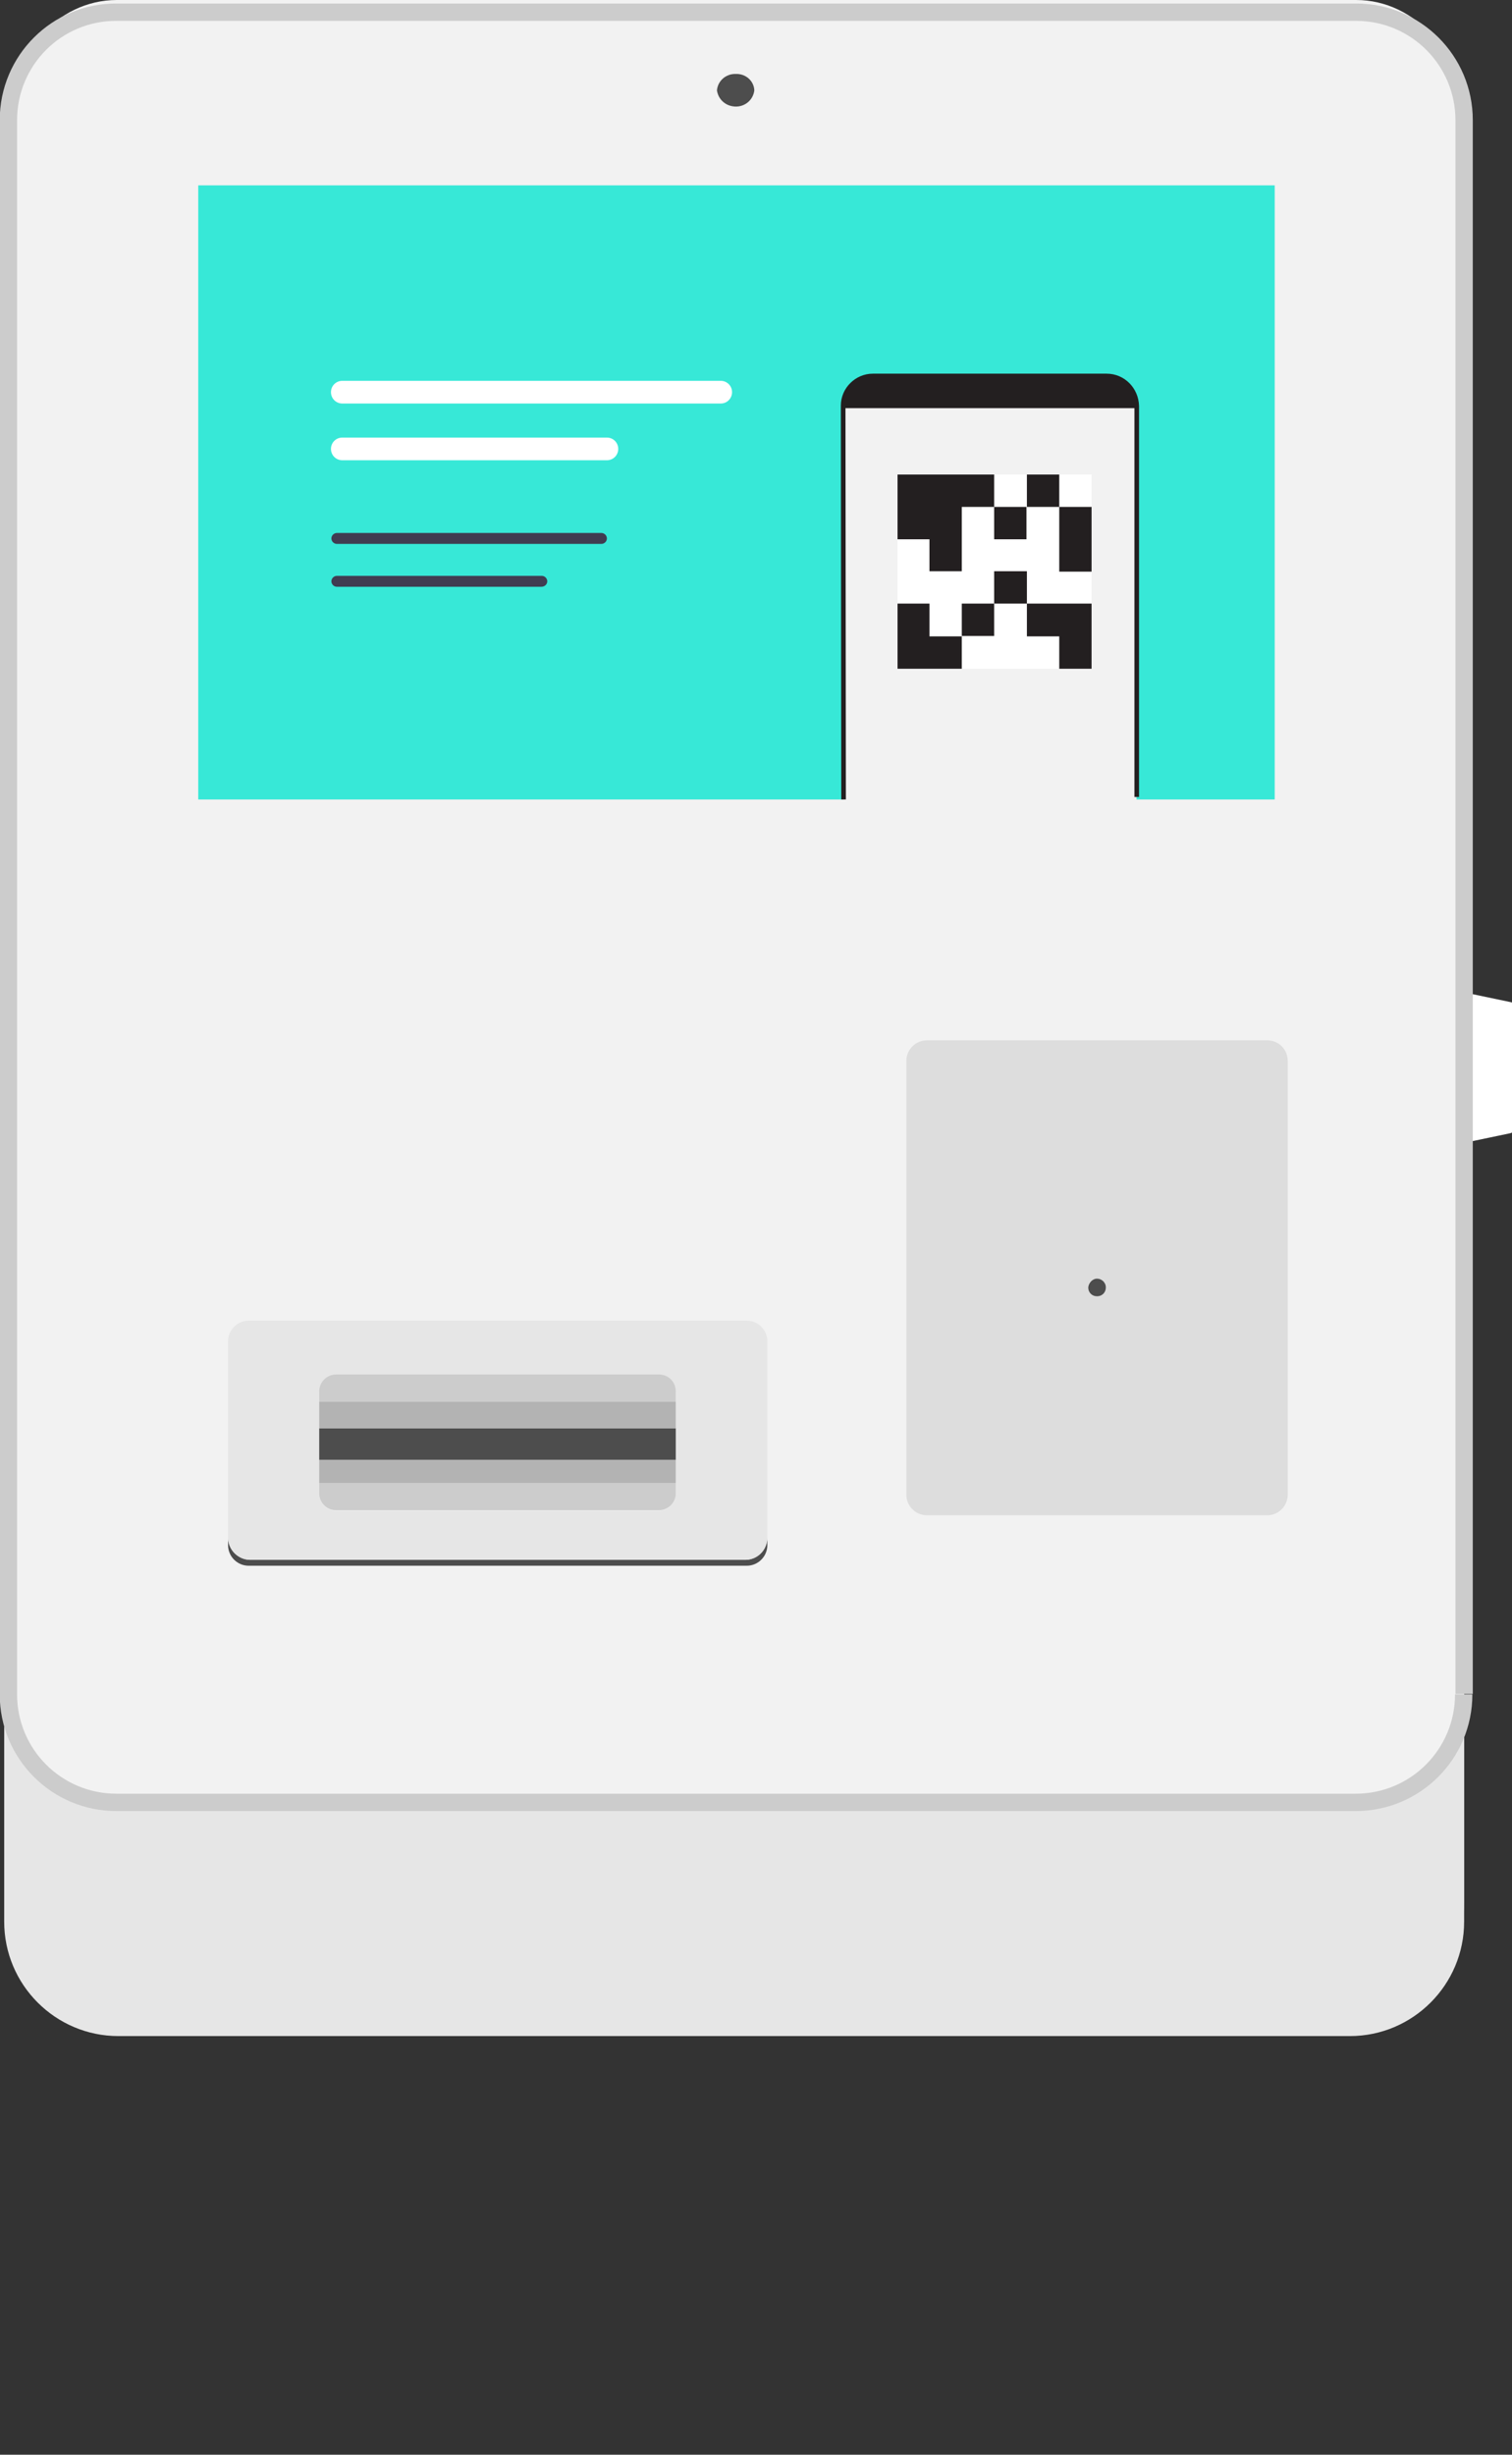 <svg version="1.1" id="el_nbFgKUQlP" xmlns="http://www.w3.org/2000/svg" xmlns:xlink="http://www.w3.org/1999/xlink" x="0px" y="0px" viewBox="0 0 360 584" style="enable-background:new 0 0 360 584;" xml:space="preserve"><rect x="0" y="0" width="360" height="584" fill="#333333" stroke="none"/> <style>svg {cursor : none;}</style><style>@-webkit-keyframes kf_el_LKThYzaUdV2_an_LnZy4Q2iK{0%{opacity: 1;}77.58%{opacity: 1;}78.18%{opacity: 0;}100%{opacity: 0;}}@keyframes kf_el_LKThYzaUdV2_an_LnZy4Q2iK{0%{opacity: 1;}77.58%{opacity: 1;}78.18%{opacity: 0;}100%{opacity: 0;}}@-webkit-keyframes kf_el_ItcxcrSkbAm_an_l-V_HyWP8{77.58%{-webkit-transform: translate(178.1px, 112.9px) scale(0.3, 0.3) translate(-178.1px, -112.9px);transform: translate(178.1px, 112.9px) scale(0.3, 0.3) translate(-178.1px, -112.9px);}82.42%{-webkit-transform: translate(178.1px, 112.9px) scale(1.05, 1.05) translate(-178.1px, -112.9px);transform: translate(178.1px, 112.9px) scale(1.05, 1.05) translate(-178.1px, -112.9px);}83.64%{-webkit-transform: translate(178.1px, 112.9px) scale(1, 1) translate(-178.1px, -112.9px);transform: translate(178.1px, 112.9px) scale(1, 1) translate(-178.1px, -112.9px);}0%{-webkit-transform: translate(178.1px, 112.9px) scale(0.3, 0.3) translate(-178.1px, -112.9px);transform: translate(178.1px, 112.9px) scale(0.3, 0.3) translate(-178.1px, -112.9px);}100%{-webkit-transform: translate(178.1px, 112.9px) scale(1, 1) translate(-178.1px, -112.9px);transform: translate(178.1px, 112.9px) scale(1, 1) translate(-178.1px, -112.9px);}}@keyframes kf_el_ItcxcrSkbAm_an_l-V_HyWP8{77.58%{-webkit-transform: translate(178.1px, 112.9px) scale(0.3, 0.3) translate(-178.1px, -112.9px);transform: translate(178.1px, 112.9px) scale(0.3, 0.3) translate(-178.1px, -112.9px);}82.42%{-webkit-transform: translate(178.1px, 112.9px) scale(1.05, 1.05) translate(-178.1px, -112.9px);transform: translate(178.1px, 112.9px) scale(1.05, 1.05) translate(-178.1px, -112.9px);}83.64%{-webkit-transform: translate(178.1px, 112.9px) scale(1, 1) translate(-178.1px, -112.9px);transform: translate(178.1px, 112.9px) scale(1, 1) translate(-178.1px, -112.9px);}0%{-webkit-transform: translate(178.1px, 112.9px) scale(0.3, 0.3) translate(-178.1px, -112.9px);transform: translate(178.1px, 112.9px) scale(0.3, 0.3) translate(-178.1px, -112.9px);}100%{-webkit-transform: translate(178.1px, 112.9px) scale(1, 1) translate(-178.1px, -112.9px);transform: translate(178.1px, 112.9px) scale(1, 1) translate(-178.1px, -112.9px);}}@-webkit-keyframes kf_el_ItcxcrSkbAm_an_IG8tJhQPs{77.58%{opacity: 0;}82.42%{opacity: 1;}0%{opacity: 0;}100%{opacity: 1;}}@keyframes kf_el_ItcxcrSkbAm_an_IG8tJhQPs{77.58%{opacity: 0;}82.42%{opacity: 1;}0%{opacity: 0;}100%{opacity: 1;}}@-webkit-keyframes kf_el_ntZ2qN_SjdG_an_9zE0iQMf4{10.91%{-webkit-transform: translate(200.9px, 96.9px) scale(1, 1.01) translate(-200.9px, -96.9px);transform: translate(200.9px, 96.9px) scale(1, 1.01) translate(-200.9px, -96.9px);}0%{-webkit-transform: translate(200.9px, 96.9px) scale(1, 1.01) translate(-200.9px, -96.9px);transform: translate(200.9px, 96.9px) scale(1, 1.01) translate(-200.9px, -96.9px);}100%{-webkit-transform: translate(200.9px, 96.9px) scale(1, 1.01) translate(-200.9px, -96.9px);transform: translate(200.9px, 96.9px) scale(1, 1.01) translate(-200.9px, -96.9px);}}@keyframes kf_el_ntZ2qN_SjdG_an_9zE0iQMf4{10.91%{-webkit-transform: translate(200.9px, 96.9px) scale(1, 1.01) translate(-200.9px, -96.9px);transform: translate(200.9px, 96.9px) scale(1, 1.01) translate(-200.9px, -96.9px);}0%{-webkit-transform: translate(200.9px, 96.9px) scale(1, 1.01) translate(-200.9px, -96.9px);transform: translate(200.9px, 96.9px) scale(1, 1.01) translate(-200.9px, -96.9px);}100%{-webkit-transform: translate(200.9px, 96.9px) scale(1, 1.01) translate(-200.9px, -96.9px);transform: translate(200.9px, 96.9px) scale(1, 1.01) translate(-200.9px, -96.9px);}}@-webkit-keyframes kf_el_t3KZdbcsAAM_an_saa81RL_U{54.55%{-webkit-transform: translate(211.375px, 257.897px) translate(-211.375px, -257.897px) translate(0px, 330px);transform: translate(211.375px, 257.897px) translate(-211.375px, -257.897px) translate(0px, 330px);}66.67%{-webkit-transform: translate(211.375px, 257.897px) translate(-211.375px, -257.897px) translate(0px, 0px);transform: translate(211.375px, 257.897px) translate(-211.375px, -257.897px) translate(0px, 0px);}68.48%{-webkit-transform: translate(211.375px, 257.897px) translate(-211.375px, -257.897px) translate(0px, 10px);transform: translate(211.375px, 257.897px) translate(-211.375px, -257.897px) translate(0px, 10px);}80%{-webkit-transform: translate(211.375px, 257.897px) translate(-211.375px, -257.897px) translate(0px, 10px);transform: translate(211.375px, 257.897px) translate(-211.375px, -257.897px) translate(0px, 10px);}92.12%{-webkit-transform: translate(211.375px, 257.897px) translate(-211.375px, -257.897px) translate(0px, 330px);transform: translate(211.375px, 257.897px) translate(-211.375px, -257.897px) translate(0px, 330px);}0%{-webkit-transform: translate(211.375px, 257.897px) translate(-211.375px, -257.897px) translate(0px, 330px);transform: translate(211.375px, 257.897px) translate(-211.375px, -257.897px) translate(0px, 330px);}100%{-webkit-transform: translate(211.375px, 257.897px) translate(-211.375px, -257.897px) translate(0px, 330px);transform: translate(211.375px, 257.897px) translate(-211.375px, -257.897px) translate(0px, 330px);}}@keyframes kf_el_t3KZdbcsAAM_an_saa81RL_U{54.55%{-webkit-transform: translate(211.375px, 257.897px) translate(-211.375px, -257.897px) translate(0px, 330px);transform: translate(211.375px, 257.897px) translate(-211.375px, -257.897px) translate(0px, 330px);}66.67%{-webkit-transform: translate(211.375px, 257.897px) translate(-211.375px, -257.897px) translate(0px, 0px);transform: translate(211.375px, 257.897px) translate(-211.375px, -257.897px) translate(0px, 0px);}68.48%{-webkit-transform: translate(211.375px, 257.897px) translate(-211.375px, -257.897px) translate(0px, 10px);transform: translate(211.375px, 257.897px) translate(-211.375px, -257.897px) translate(0px, 10px);}80%{-webkit-transform: translate(211.375px, 257.897px) translate(-211.375px, -257.897px) translate(0px, 10px);transform: translate(211.375px, 257.897px) translate(-211.375px, -257.897px) translate(0px, 10px);}92.12%{-webkit-transform: translate(211.375px, 257.897px) translate(-211.375px, -257.897px) translate(0px, 330px);transform: translate(211.375px, 257.897px) translate(-211.375px, -257.897px) translate(0px, 330px);}0%{-webkit-transform: translate(211.375px, 257.897px) translate(-211.375px, -257.897px) translate(0px, 330px);transform: translate(211.375px, 257.897px) translate(-211.375px, -257.897px) translate(0px, 330px);}100%{-webkit-transform: translate(211.375px, 257.897px) translate(-211.375px, -257.897px) translate(0px, 330px);transform: translate(211.375px, 257.897px) translate(-211.375px, -257.897px) translate(0px, 330px);}}@-webkit-keyframes kf_el_-4rWRTDQ9jI_an_fOzR7iLYj{0%{-webkit-transform: translate(2px, 257.4px) translate(-2px, -257.4px) translate(100px, 330px);transform: translate(2px, 257.4px) translate(-2px, -257.4px) translate(100px, 330px);}18.18%{-webkit-transform: translate(2px, 257.4px) translate(-2px, -257.4px) translate(100px, 330px);transform: translate(2px, 257.4px) translate(-2px, -257.4px) translate(100px, 330px);}29.09%{-webkit-transform: translate(2px, 257.4px) translate(-2px, -257.4px) translate(50px, 0px);transform: translate(2px, 257.4px) translate(-2px, -257.4px) translate(50px, 0px);}33.33%{-webkit-transform: translate(2px, 257.4px) translate(-2px, -257.4px) translate(50px, 10px);transform: translate(2px, 257.4px) translate(-2px, -257.4px) translate(50px, 10px);}44.24%{-webkit-transform: translate(2px, 257.4px) translate(-2px, -257.4px) translate(50px, 10px);transform: translate(2px, 257.4px) translate(-2px, -257.4px) translate(50px, 10px);}51.52%{-webkit-transform: translate(2px, 257.4px) translate(-2px, -257.4px) translate(50px, 330px);transform: translate(2px, 257.4px) translate(-2px, -257.4px) translate(50px, 330px);}100%{-webkit-transform: translate(2px, 257.4px) translate(-2px, -257.4px) translate(50px, 330px);transform: translate(2px, 257.4px) translate(-2px, -257.4px) translate(50px, 330px);}}@keyframes kf_el_-4rWRTDQ9jI_an_fOzR7iLYj{0%{-webkit-transform: translate(2px, 257.4px) translate(-2px, -257.4px) translate(100px, 330px);transform: translate(2px, 257.4px) translate(-2px, -257.4px) translate(100px, 330px);}18.18%{-webkit-transform: translate(2px, 257.4px) translate(-2px, -257.4px) translate(100px, 330px);transform: translate(2px, 257.4px) translate(-2px, -257.4px) translate(100px, 330px);}29.09%{-webkit-transform: translate(2px, 257.4px) translate(-2px, -257.4px) translate(50px, 0px);transform: translate(2px, 257.4px) translate(-2px, -257.4px) translate(50px, 0px);}33.33%{-webkit-transform: translate(2px, 257.4px) translate(-2px, -257.4px) translate(50px, 10px);transform: translate(2px, 257.4px) translate(-2px, -257.4px) translate(50px, 10px);}44.24%{-webkit-transform: translate(2px, 257.4px) translate(-2px, -257.4px) translate(50px, 10px);transform: translate(2px, 257.4px) translate(-2px, -257.4px) translate(50px, 10px);}51.52%{-webkit-transform: translate(2px, 257.4px) translate(-2px, -257.4px) translate(50px, 330px);transform: translate(2px, 257.4px) translate(-2px, -257.4px) translate(50px, 330px);}100%{-webkit-transform: translate(2px, 257.4px) translate(-2px, -257.4px) translate(50px, 330px);transform: translate(2px, 257.4px) translate(-2px, -257.4px) translate(50px, 330px);}}#el_nbFgKUQlP *{-webkit-animation-duration: 5.5s;animation-duration: 5.5s;-webkit-animation-iteration-count: infinite;animation-iteration-count: infinite;-webkit-animation-timing-function: cubic-bezier(0, 0, 1, 1);animation-timing-function: cubic-bezier(0, 0, 1, 1);}#el_8R2YRrRNVz{fill: #F2F2F2;}#el_Ri6chRFbio{fill: #FFFFFF;}#el_PCwLOE7cUj{fill: #E6E6E6;}#el_OcdrvE1kn-{fill: #F2F2F2;}#el_9_mNdE05-o{fill: #DDDDDD;}#el_0fGqiv7m4t{fill: #F2F2F2;}#el_wjh7hxcqJd{fill: #F2F2F2;}#el_yCGHibu58J{fill: #4D4D4D;}#el_tRZ7yksyu-{fill: #4D4D4D;}#el_fxhDWmY4qZ{fill: #E6E6E6;}#el_HxCDEN95hg{fill: #4D4D4D;}#el_ZrMB1_03W6{fill: #CCCCCC;}#el_wT2OoutMo_{fill: #B3B3B3;}#el_QuCsb-KU0P{fill: #4D4D4D;}#el_Kf0LLw-GQ-p{fill: #B3B3B3;}#el_NJHhhnbQKIy{fill: #CCCCCC;}#el_gq0AH-7l7sR{fill: #F2F2F2;}#el_Gml-LtlJd4b{fill: none;stroke: #CCCCCC;stroke-width: 4.13;stroke-miterlimit: 10;}#el_3wp3S3Ip1bJ{fill: #FE7F78;visibility: hidden;}#el_vRONuxperpL{fill: #37E8D7;}#el_RXvzYTZi-J9{fill: #403C51;}#el_Hl7B2pjmh_J{fill: #403C51;}#el_Mhmnd8os07x{fill: #FFFFFF;}#el_QQleE06tVTJ{fill: #FFFFFF;}#el_ntZ2qN_SjdG{fill: #F2F2F2;}#el_3ZlHYMnLQcv{fill: #FFFFFF;}#el_QDwobtqhYBf{fill: #231F20;}#el_oG0gcwPQKI9{fill: #231F20;}#el_KrdvSmrBPGR{fill: #231F20;}#el_fTT7UvdijBE{fill: #231F20;}#el_sdoJ1i7sqTM{fill: #231F20;}#el_LXNgVAjycZl{fill: #231F20;}#el_49URisljwDu{fill: #231F20;}#el_WlCuydMVUZ6{fill: #231F20;}#el_y2CZwhltijV{fill: #FFFFFF;}#el_OrBx5X4zhwy{fill: #FFFFFF;}#el_RYyEYMdZsYZ{fill: #403C51;}#el_nkjR392asXR{fill: #403C51;}#el_YF2MSvMX3CA{display: none;}#el_x5S1S7on3Z3{display: inline;}#el_REBmZuOglZC{fill: #F2F2F2;}#el_nR9UOHZ6wvO{fill: #FFFFFF;}#el_zNRK-HiQhC5{fill: #231F20;}#el_YL7M-Bb9vmj{fill: #231F20;}#el_7CeDhk-asVV{fill: #231F20;}#el_hxtagXeU3-s{fill: #231F20;}#el_a6hL4QETRmA{fill: #231F20;}#el_tzW8rNj7zsy{fill: #231F20;}#el_dH1KvH27e3N{fill: #231F20;}#el_SvFGyTli-CP{fill: #231F20;}#el_WVJkVRKvekn{display: inline;}#el_oq2N8iTkTLG{fill: #FFFFFF;}#el_UFbloFCnaUD{fill: #FFFFFF;}#el_ESROjrpEe4k{fill: #0E4160;}#el_iN_jUrpcQdh{fill: #0E4160;}#el_vqjLNvv-vON{fill: #1A1A1A;}#el_egGCOv0ME59{fill: #1A1A1A;}#el_KhccMrmrNDU{fill: #1A1A1A;}#el_RQvfjuT3AV4{fill: none;stroke: #231F20;stroke-width: 0.449;stroke-miterlimit: 10;}#el_fRhVj9eA3dE{fill: none;stroke: #231F20;stroke-width: 0.449;stroke-miterlimit: 10;}#el_AB0YWWqrERQ{fill: none;stroke: #231F20;stroke-width: 0.449;stroke-miterlimit: 10;}#el_8qVrQF8v_ez{fill: #B3B3B3;}#el_8bfL0GXLn6K{fill: #B3B3B3;}#el_tbTPU8UB2mw{fill: #B3B3B3;}#el_zgIlsOXR7Fs{fill: #B3B3B3;}#el_a44lP8aM5b2{fill: #808080;}#el_h4-yph2XPg6{fill: #E6E6E6;}#el_OOeTEOS77U8{fill: #1A1A1A;}#el_ZPfrkpX5qXT{fill: #1A1A1A;}#el_MbtwApTCAxj{fill: none;stroke: #231F20;stroke-width: 1.147;stroke-miterlimit: 10;}#el_Sw9QrZOSPUU{fill: none;stroke: #231F20;stroke-width: 1.147;stroke-miterlimit: 10;}#el_f6aJvbVoS5M{fill: none;stroke: #231F20;stroke-width: 1.147;stroke-miterlimit: 10;}#el_3QE299HYjTV{fill: #FFFFFF;}#el_BlRlEad8g2d{fill: #231F20;}#el_AIOFEqQ5vaJ{fill: #231F20;}#el_okqqZHwNBWs{fill: #231F20;}#el_DVITQM4xQA_{fill: #231F20;}#el_FN0OATURSqQ{fill: #231F20;}#el_QzGbZMgsxet{fill: #231F20;}#el_r2WLiGJjPQx{fill: #231F20;}#el_tZRIMhKToiG{fill: #B3B3B3;}#el_7X8bR8Z1U5I{fill: #B3B3B3;}#el_BNS4r33ILVC{fill: #B3B3B3;}#el_xtZb8kEWdie{fill: #B3B3B3;}#el_-4rWRTDQ9jI_an_fOzR7iLYj{-webkit-animation-fill-mode: backwards;animation-fill-mode: backwards;-webkit-transform: translate(2px, 257.4px) translate(-2px, -257.4px) translate(100px, 330px);transform: translate(2px, 257.4px) translate(-2px, -257.4px) translate(100px, 330px);-webkit-animation-name: kf_el_-4rWRTDQ9jI_an_fOzR7iLYj;animation-name: kf_el_-4rWRTDQ9jI_an_fOzR7iLYj;-webkit-animation-timing-function: cubic-bezier(0.42, 0, 0.58, 1);animation-timing-function: cubic-bezier(0.42, 0, 0.58, 1);}#el_t3KZdbcsAAM_an_saa81RL_U{-webkit-animation-fill-mode: backwards;animation-fill-mode: backwards;-webkit-transform: translate(211.375px, 257.897px) translate(-211.375px, -257.897px) translate(0px, 330px);transform: translate(211.375px, 257.897px) translate(-211.375px, -257.897px) translate(0px, 330px);-webkit-animation-name: kf_el_t3KZdbcsAAM_an_saa81RL_U;animation-name: kf_el_t3KZdbcsAAM_an_saa81RL_U;-webkit-animation-timing-function: cubic-bezier(0.42, 0, 0.58, 1);animation-timing-function: cubic-bezier(0.42, 0, 0.58, 1);}#el_ntZ2qN_SjdG_an_K08qTZgAi{-webkit-transform: translate(200.9px, 96.9px) translate(-200.9px, -96.9px) translate(0px, 4px);transform: translate(200.9px, 96.9px) translate(-200.9px, -96.9px) translate(0px, 4px);}#el_ntZ2qN_SjdG_an_9zE0iQMf4{-webkit-animation-fill-mode: backwards;animation-fill-mode: backwards;-webkit-transform: translate(200.9px, 96.9px) scale(1, 1.01) translate(-200.9px, -96.9px);transform: translate(200.9px, 96.9px) scale(1, 1.01) translate(-200.9px, -96.9px);-webkit-animation-name: kf_el_ntZ2qN_SjdG_an_9zE0iQMf4;animation-name: kf_el_ntZ2qN_SjdG_an_9zE0iQMf4;-webkit-animation-timing-function: cubic-bezier(0, 0, 1, 1);animation-timing-function: cubic-bezier(0, 0, 1, 1);}#el_M_OdDy7EpgJ{visibility: hidden;}#el_ItcxcrSkbAm{-webkit-animation-fill-mode: backwards;animation-fill-mode: backwards;opacity: 0;-webkit-animation-name: kf_el_ItcxcrSkbAm_an_IG8tJhQPs;animation-name: kf_el_ItcxcrSkbAm_an_IG8tJhQPs;-webkit-animation-timing-function: cubic-bezier(0.42, 0, 0.58, 1);animation-timing-function: cubic-bezier(0.42, 0, 0.58, 1);}#el_ItcxcrSkbAm_an_l-V_HyWP8{-webkit-animation-fill-mode: backwards;animation-fill-mode: backwards;-webkit-transform: translate(178.1px, 112.9px) scale(0.3, 0.3) translate(-178.1px, -112.9px);transform: translate(178.1px, 112.9px) scale(0.3, 0.3) translate(-178.1px, -112.9px);-webkit-animation-name: kf_el_ItcxcrSkbAm_an_l-V_HyWP8;animation-name: kf_el_ItcxcrSkbAm_an_l-V_HyWP8;-webkit-animation-timing-function: cubic-bezier(0, 0, 1, 1);animation-timing-function: cubic-bezier(0, 0, 1, 1);}#el_LKThYzaUdV2{-webkit-animation-fill-mode: backwards;animation-fill-mode: backwards;opacity: 1;-webkit-animation-name: kf_el_LKThYzaUdV2_an_LnZy4Q2iK;animation-name: kf_el_LKThYzaUdV2_an_LnZy4Q2iK;-webkit-animation-timing-function: cubic-bezier(0, 0, 1, 1);animation-timing-function: cubic-bezier(0, 0, 1, 1);}</style>

<title>douro-BTC-amazonite</title>
<path d="M27.8,481.5h295.1c14.2,0,25.7-13,25.7-29.1V29.1C348.6,13,337.1,0,322.9,0H27.8C13.6,0,2.1,13,2.1,29.1v423.4&#10;&#9;C2.1,468.5,13.6,481.5,27.8,481.5z" id="el_8R2YRrRNVz"/>
<g id="el_gxum9jjGcU">
	<path d="M361,240.1v27.7c0,0.8-0.6,1.6-1.4,1.8l-11,2.3v-35.8l11,2.3C360.4,238.5,361,239.3,361,240.1z" id="el_Ri6chRFbio"/>
	<path d="M348.6,403.1v54.1c0,15-12.2,27.2-27.2,27.2H28.2c-15,0-27.2-12.2-27.2-27.2v-54.1h1&#10;&#9;&#9;c0,14.2,11.5,25.7,25.7,25.7h295.1C337.1,428.8,348.6,417.3,348.6,403.1z" id="el_PCwLOE7cUj"/>
	<path d="M303.5,190.2h0.7V44.1h-0.7V44H47.2v0.1h-0.8v146.1L303.5,190.2L303.5,190.2z M348.6,403v0.1&#10;&#9;&#9;c0,14.2-11.5,25.7-25.7,25.7H27.8C13.6,428.8,2,417.3,2,403.1V28.6C2,14.4,13.5,2.8,27.7,2.8l0,0h295.1c14.2,0,25.7,11.5,25.7,25.7&#10;&#9;&#9;l0,0L348.6,403L348.6,403z M306.6,355.6V252.4c0-2.7-2.2-4.9-4.9-4.9l0,0h-81c-2.7,0-4.9,2.2-4.9,4.9l0,0v103.2&#10;&#9;&#9;c0,2.7,2.2,4.9,4.9,4.9l0,0h81C304.5,360.5,306.6,358.3,306.6,355.6z M182.7,367.6v-48.5c0-2.7-2.2-4.9-4.9-4.9H59.2&#10;&#9;&#9;c-2.7,0-4.9,2.2-4.9,4.9v48.5c0,2.7,2.2,4.9,4.9,4.9l0,0h118.6C180.5,372.5,182.7,370.3,182.7,367.6L182.7,367.6z M179.6,21.5&#10;&#9;&#9;c-0.3-2.5-2.6-4.2-5-3.8c-2,0.3-3.6,1.8-3.8,3.8c0.3,2.5,2.6,4.2,5.1,3.8C177.8,25.1,179.3,23.5,179.6,21.5z" id="el_OcdrvE1kn-"/>
	<path d="M306.6,252.4v103.2c0,2.7-2.2,4.9-4.9,4.9h-81c-2.7,0-4.9-2.2-4.9-4.9l0,0V252.4c0-2.7,2.2-4.9,4.9-4.9l0,0h81&#10;&#9;&#9;C304.5,247.5,306.6,249.7,306.6,252.4L306.6,252.4z M263.3,306.3c0-1.1-0.9-2.1-2.1-2.1s-2.1,0.9-2.1,2.1c0,1.1,0.9,2.1,2.1,2.1&#10;&#9;&#9;S263.3,307.5,263.3,306.3L263.3,306.3z" id="el_9_mNdE05-o"/>
	<rect x="303.5" y="44.1" width="0.7" height="146.1" id="el_0fGqiv7m4t"/>
	<rect x="47.2" y="44.1" width="256.3" height="0.1" id="el_wjh7hxcqJd"/>
	<path d="M261.2,304.2c1.1,0,2.1,0.9,2.1,2.1s-0.9,2.1-2.1,2.1s-2.1-0.9-2.1-2.1l0,0&#10;&#9;&#9;C259.2,305.2,260.1,304.2,261.2,304.2L261.2,304.2z" id="el_yCGHibu58J"/>
	<path d="M182.7,365.8v1.8c0,2.7-2.2,4.9-4.9,4.9l0,0H59.2c-2.7,0-4.9-2.2-4.9-4.9l0,0v-1.8c0,2.9,2.4,5.3,5.3,5.3l0,0&#10;&#9;&#9;h117.7C180.3,371.2,182.7,368.8,182.7,365.8L182.7,365.8z" id="el_tRZ7yksyu-"/>
	<path d="M182.7,319.1v46.7c0,2.9-2.4,5.3-5.3,5.3l0,0H59.6c-2.9,0-5.3-2.4-5.3-5.3l0,0v-46.7c0-2.7,2.2-4.9,4.9-4.9&#10;&#9;&#9;h118.6C180.5,314.2,182.7,316.4,182.7,319.1z M160.9,355.3V331c0-2.2-1.8-4-4-4l0,0H80c-2.2,0-4,1.8-4,4l0,0v24.4c0,2.2,1.8,4,4,4&#10;&#9;&#9;l0,0h76.9C159.1,359.4,160.9,357.6,160.9,355.3L160.9,355.3z" id="el_fxhDWmY4qZ"/>
	<path d="M175.2,17.6c2.3-0.1,4.3,1.6,4.4,3.9c-0.3,2.5-2.6,4.2-5.1,3.8c-2-0.3-3.5-1.8-3.8-3.8&#10;&#9;&#9;C170.9,19.2,172.9,17.5,175.2,17.6z" id="el_HxCDEN95hg"/>
	<path d="M160.9,352.8v2.5c0,2.2-1.8,4-4,4l0,0H80c-2.2,0-4-1.8-4-4l0,0v-2.5H160.9z" id="el_ZrMB1_03W6"/>
	<rect x="76" y="347.3" width="84.9" height="5.5" id="el_wT2OoutMo_"/>
	<rect x="76" y="339.8" width="84.9" height="7.5" id="el_QuCsb-KU0P"/>
	<rect x="76" y="333.5" width="84.9" height="6.3" id="el_Kf0LLw-GQ-p"/>
	<path d="M160.9,331v2.5H76V331c0-2.2,1.8-4,4-4l0,0h76.9C159.1,327,160.9,328.7,160.9,331L160.9,331z" id="el_NJHhhnbQKIy"/>
	<rect x="46.4" y="44.1" width="0.8" height="146.1" id="el_gq0AH-7l7sR"/>
	<path d="M348.6,403V28.6c0-14.2-11.5-25.7-25.7-25.7l0,0H27.8C13.6,2.8,2,14.3,2,28.6l0,0v374.5&#10;&#9;&#9;c0,14.2,11.5,25.7,25.7,25.7h295.1c14.2,0,25.7-11.5,25.7-25.7" id="el_Gml-LtlJd4b"/>
</g>

<rect id="el_vRONuxperpL" x="47.2" y="44.1" width="256.3" height="146.1"/>

<g id="el_ItcxcrSkbAm_an_l-V_HyWP8" data-animator-group="true" data-animator-type="2"><g id="el_ItcxcrSkbAm">
	<path d="M178.1,71.9c-22.6,0-41,18.4-41,41s18.4,41,41,41s41-18.4,41-41S200.6,71.9,178.1,71.9z M178.1,146.2&#10;&#9;&#9;c-18.4,0-33.3-15-33.3-33.3s15-33.3,33.3-33.3s33.3,15,33.3,33.3S196.5,146.2,178.1,146.2z" id="el_Mhmnd8os07x"/>
	<path d="M194.9,98.4c-1.6-1.3-4-1.1-5.4,0.6l-16,19.9l-4.9-4.8c-1.5-1.5-3.9-1.5-5.4,0.1c-1.5,1.5-1.5,3.9,0.1,5.4&#10;&#9;&#9;l7.9,7.7c0.7,0.7,1.7,1.1,2.7,1.1c0.1,0,0.1,0,0.2,0c1.1-0.1,2.1-0.6,2.7-1.5l18.7-23.2C196.7,102.1,196.5,99.7,194.9,98.4z" id="el_QQleE06tVTJ"/>
</g></g>
<g id="el_LKThYzaUdV2">
	<g id="el_zLrWpiQp9_0">
		<g id="el_GT-XD4LCvd3">
			<g id="el_ntZ2qN_SjdG_an_9zE0iQMf4" data-animator-group="true" data-animator-type="2"><polygon points="270.6,189.6 200.9,190.2 200.9,96.9 270.6,96.9 &#9;&#9;&#9;" id="el_ntZ2qN_SjdG"/></g>
			<g id="el_4W9eyBZsyBq">
				<rect id="el_3ZlHYMnLQcv" x="213.7" y="112.9" width="46.2" height="46.2"/>
				<g id="el_V_lUJoDCqPG">
					<rect x="236.7" y="120.6" width="7.7" height="7.7" id="el_QDwobtqhYBf"/>
					<rect x="244.5" y="112.9" width="7.7" height="7.7" id="el_oG0gcwPQKI9"/>
					<rect x="252.2" y="120.6" width="7.7" height="15.4" id="el_KrdvSmrBPGR"/>
					<polygon points="244.5,143.6 244.5,135.9 236.7,135.9 236.7,143.6 244.5,143.6 244.5,151.4 252.2,151.4 &#10;&#9;&#9;&#9;&#9;&#9;&#9;252.2,159.1 259.9,159.1 259.9,143.6 &#9;&#9;&#9;&#9;&#9;" id="el_fTT7UvdijBE"/>
					<rect x="229" y="143.6" width="7.7" height="7.7" id="el_sdoJ1i7sqTM"/>
					<polygon points="221.3,135.9 229,135.9 229,120.6 236.7,120.6 236.7,112.9 213.7,112.9 213.7,128.3 221.3,128.3 &#10;&#9;&#9;&#9;&#9;&#9;&#9;&#9;&#9;&#9;&#9;&#9;" id="el_LXNgVAjycZl"/>
					<polygon points="221.3,143.6 213.7,143.6 213.7,159.1 229,159.1 229,151.4 221.3,151.4 &#9;&#9;&#9;&#9;&#9;" id="el_49URisljwDu"/>
				</g>
			</g>
		</g>
		<path id="el_WlCuydMVUZ6" d="M263.5,88.9h-55.7c-4.1,0-7.6,3.4-7.6,7.6l0.1,93.7h1.1l-0.1-93.1h68.8v92.5h1.1v-93&#10;&#9;&#9;&#9;C271.1,92.3,267.7,88.9,263.5,88.9z"/>
	</g>
	<g id="el_OJVIRxrGSZQ">
		<path id="el_y2CZwhltijV" d="M171.6,96H81.5c-1.5,0-2.7-1.2-2.7-2.7s1.2-2.7,2.7-2.7h90.1c1.5,0,2.7,1.2,2.7,2.7&#10;&#9;&#9;&#9;C174.3,94.7,173.2,96,171.6,96z"/>
		<path id="el_OrBx5X4zhwy" d="M144.5,109.5h-63c-1.5,0-2.7-1.2-2.7-2.7s1.2-2.7,2.7-2.7h63c1.5,0,2.7,1.2,2.7,2.7&#10;&#9;&#9;&#9;S146,109.5,144.5,109.5z"/>
		<path id="el_RYyEYMdZsYZ" d="M143.2,129.4h-63c-0.7,0-1.3-0.6-1.3-1.3s0.6-1.3,1.3-1.3h63c0.7,0,1.3,0.6,1.3,1.3&#10;&#9;&#9;&#9;C144.5,128.8,143.9,129.4,143.2,129.4z"/>
		<path id="el_nkjR392asXR" d="M128.9,139.6H80.2c-0.7,0-1.3-0.6-1.3-1.3s0.6-1.3,1.3-1.3H129c0.7,0,1.3,0.6,1.3,1.3&#10;&#9;&#9;&#9;S129.7,139.6,128.9,139.6z"/>
	</g>
</g>
<g id="el_YF2MSvMX3CA">
	<g id="el_x5S1S7on3Z3">
		<g id="el_2n-6r3-wJAm">
			<polygon points="270.6,190.2 200.9,190.8 200.9,97.5 270.6,97.5 &#9;&#9;&#9;" id="el_REBmZuOglZC"/>
			<g id="el_H6hFQ3Wok2G">
				<rect id="el_nR9UOHZ6wvO" x="213.7" y="113.5" width="46.2" height="46.2"/>
				<g id="el_CTAosR8GZMt">
					<rect x="236.7" y="121.2" width="7.7" height="7.7" id="el_zNRK-HiQhC5"/>
					<rect x="244.5" y="113.5" width="7.7" height="7.7" id="el_YL7M-Bb9vmj"/>
					<rect x="252.2" y="121.2" width="7.7" height="15.4" id="el_7CeDhk-asVV"/>
					<polygon points="244.5,144.2 244.5,136.5 236.7,136.5 236.7,144.2 244.5,144.2 244.5,152 252.2,152 252.2,159.7 &#10;&#9;&#9;&#9;&#9;&#9;&#9;259.9,159.7 259.9,144.2 &#9;&#9;&#9;&#9;&#9;" id="el_hxtagXeU3-s"/>
					<rect x="229" y="144.2" width="7.7" height="7.7" id="el_a6hL4QETRmA"/>
					<polygon points="221.3,136.5 229,136.5 229,121.2 236.7,121.2 236.7,113.5 213.7,113.5 213.7,128.9 221.3,128.9 &#10;&#9;&#9;&#9;&#9;&#9;&#9;&#9;&#9;&#9;&#9;&#9;" id="el_tzW8rNj7zsy"/>
					<polygon points="221.3,144.2 213.7,144.2 213.7,159.7 229,159.7 229,152 221.3,152 &#9;&#9;&#9;&#9;&#9;" id="el_dH1KvH27e3N"/>
				</g>
			</g>
		</g>
		<path id="el_SvFGyTli-CP" d="M263.5,89.5h-55.7c-4.1,0-7.6,3.4-7.6,7.6l0.1,93.7h1.1l-0.1-93.1h68.8v92.5h1.1v-93&#10;&#9;&#9;&#9;C271.1,92.9,267.7,89.5,263.5,89.5z"/>
	</g>
	<g id="el_WVJkVRKvekn">
		<path id="el_oq2N8iTkTLG" d="M171.6,96H81.5c-1.5,0-2.7-1.2-2.7-2.7s1.2-2.7,2.7-2.7h90.1c1.5,0,2.7,1.2,2.7,2.7&#10;&#9;&#9;&#9;C174.3,94.7,173.2,96,171.6,96z"/>
		<path id="el_UFbloFCnaUD" d="M144.5,109.5h-63c-1.5,0-2.7-1.2-2.7-2.7s1.2-2.7,2.7-2.7h63c1.5,0,2.7,1.2,2.7,2.7&#10;&#9;&#9;&#9;S146,109.5,144.5,109.5z"/>
		<path id="el_ESROjrpEe4k" d="M143.2,129.4h-63c-0.7,0-1.3-0.6-1.3-1.3s0.6-1.3,1.3-1.3h63c0.7,0,1.3,0.6,1.3,1.3&#10;&#9;&#9;&#9;C144.5,128.8,143.9,129.4,143.2,129.4z"/>
		<path id="el_iN_jUrpcQdh" d="M128.9,139.6H80.2c-0.7,0-1.3-0.6-1.3-1.3s0.6-1.3,1.3-1.3H129c0.7,0,1.3,0.6,1.3,1.3&#10;&#9;&#9;&#9;S129.7,139.6,128.9,139.6z"/>
	</g>
</g>
<g id="el_t3KZdbcsAAM_an_saa81RL_U" data-animator-group="true" data-animator-type="0"><g id="el_t3KZdbcsAAM">
	<g id="el_aQEx_ccwr_C">
		<g id="el_WcnHUJCy8LV">
			<g id="el_ybEW47y57be">
				<path d="M296.7,267.9v133.5c0,1.1-0.2,2.2-0.5,3.2H226c-0.4-1-0.6-2.1-0.5-3.2V267.9c0-1,0.2-2,0.5-2.9h70.4&#10;&#9;&#9;&#9;&#9;&#9;C296.5,265.9,296.7,266.9,296.7,267.9z" id="el_vqjLNvv-vON"/>
				<path d="M296.2,265h-70.4c1.3-4.2,5.2-7.1,9.6-7.1h51.2C291,257.8,294.9,260.7,296.2,265z" id="el_egGCOv0ME59"/>
				<path d="M225.9,404.5h70.2c-1.3,4.1-5.2,6.9-9.5,6.9h-51.2C231.1,411.5,227.2,408.7,225.9,404.5z" id="el_KhccMrmrNDU"/>
			</g>
			<g id="el_6efO_ekkVKH">
				<path d="M296.1,404.5c-1.3,4.1-5.2,6.9-9.5,6.9h-51.2c-4.3,0-8.2-2.8-9.5-6.9c-0.4-1-0.6-2.1-0.5-3.2V267.9&#10;&#9;&#9;&#9;&#9;&#9;c0-1,0.2-2,0.5-2.9c1.3-4.2,5.2-7.1,9.6-7.1h51.2c4.4,0,8.3,2.9,9.6,7.1c0.3,0.9,0.5,1.9,0.5,2.9v133.5&#10;&#9;&#9;&#9;&#9;&#9;C296.7,402.5,296.5,403.5,296.1,404.5z" id="el_RQvfjuT3AV4"/>
				<polyline points="225.7,265 225.8,265 296.2,265 &#9;&#9;&#9;&#9;" id="el_fRhVj9eA3dE"/>
				<polyline points="225.8,404.5 225.9,404.5 296.1,404.5 &#9;&#9;&#9;&#9;" id="el_AB0YWWqrERQ"/>
			</g>
		</g>
		<circle id="el_8qVrQF8v_ez" cx="242.8" cy="277.4" r="4.9"/>
	</g>
	<path id="el_8bfL0GXLn6K" d="M306.1,339.1c0,0-1.6-8.1-9.7-6.1l4.2-1.4c4.5-1.7,7-6.6,5.6-11.2c0,0-1.7-8.7-10.5-5.9l-61.9,19.9&#10;&#9;&#9;l-4.4-15c-1.2-4.7-5.9-7.5-10.6-6.3c-0.1,0-0.3,0.1-0.4,0.1l-0.8,0.3c-4.7,1.7-7.3,6.9-5.8,11.7l8.5,29.3L220.1,584h58.3l0.2-196&#10;&#9;&#9;l15.8-5c4.4-1.5,6.9-6.1,5.7-10.6c-0.4-1.6-1.2-3.1-2.4-4.3l1.1-0.3c4.4-1.5,6.9-6.1,5.7-10.6c0,0-1.1-5.8-6.7-5.9l2.7-0.9&#10;&#9;&#9;C305.1,348.6,307.5,343.7,306.1,339.1z"/>
</g></g>
<g id="el_-4rWRTDQ9jI_an_fOzR7iLYj" data-animator-group="true" data-animator-type="0"><g id="el_-4rWRTDQ9jI">
	<g id="el_TJy98OlfFEs">
		<g id="el_qcGd83oc5X9">
			<circle cx="22" cy="369.1" r="14.4" id="el_tbTPU8UB2mw"/>
		</g>
	</g>
	<g id="el_bSqM93YGrba">
		<g id="el_rH7IyVC9cri">
			<path d="M360,583.8L229.6,584L153,512.8c-21.5,5-79.7-9-85.8-27.8l19.4-27.4l0.1-0.1c25-28.1,69.9-53.4,69.9-53.4&#10;&#9;&#9;&#9;&#9;l3.5-9.2h21.5c1.2,1.1,2.1,2.6,2.4,4.3l5.2,33.6c1,6.3,4.2,12,9.2,15.8L360,583.8z" id="el_zgIlsOXR7Fs"/>
			<path d="M156.6,404.1c0,0-44.8,25.3-69.9,53.4l42-59.5C143.9,397.6,156.6,404.1,156.6,404.1z" id="el_a44lP8aM5b2"/>
		</g>
	</g>
	<g id="el_AZXmbeg4A0O">
		<g id="el_Az3MrU8d5Gj">
			<g id="el_i-1UxmVeijx">
				<path d="M135,268.7v217.8c0,0.2,0,0.3,0,0.6h-0.1l-0.6-0.1h-110h-0.7h-0.1c0-0.2,0-0.3,0-0.6V268.7l0.7-0.1h110.2&#10;&#9;&#9;&#9;&#9;&#9;L135,268.7z" id="el_h4-yph2XPg6"/>
				<path d="M135,268.7l-0.6-0.1H24.1l-0.7,0.1c0-6.3,5.1-11.3,11.3-11.3h89C130,257.4,135,262.4,135,268.7z" id="el_OOeTEOS77U8"/>
				<path d="M134.2,486.9l0.6,0.1c-0.2,5.9-5.1,10.7-11.2,10.7h-89c-5.9,0-10.9-4.8-11.2-10.7l0.7-0.1H134.2&#10;&#9;&#9;&#9;&#9;&#9;L134.2,486.9z" id="el_ZPfrkpX5qXT"/>
			</g>
			<g id="el_GRItnPRr3iN">
				<path d="M134.9,487c-0.2,5.9-5.1,10.7-11.2,10.7h-89c-5.9,0-10.9-4.8-11.2-10.7h-0.1c0-0.2,0-0.3,0-0.6V268.7&#10;&#9;&#9;&#9;&#9;&#9;c0-6.3,5.1-11.3,11.3-11.3h89c6.3,0,11.3,5,11.3,11.3v217.8c0,0.2,0,0.3,0,0.6h-0.1V487z" id="el_MbtwApTCAxj"/>
				<line x1="24.1" y1="268.6" x2="134.3" y2="268.6" id="el_Sw9QrZOSPUU"/>
				<line x1="24.3" y1="486.9" x2="134.2" y2="486.9" id="el_f6aJvbVoS5M"/>
			</g>
		</g>
		<g id="el__eZLW_HaIAl">
			<rect id="el_3QE299HYjTV" x="44.2" y="340.7" width="73.7" height="73.7"/>
			<g id="el_HjZow_-imAd">
				<polygon points="44.2,340.7 44.2,365.2 56.4,365.2 56.4,377.6 68.7,377.6 68.7,353 81,353 81,340.7 &#9;&#9;&#9;&#9;" id="el_BlRlEad8g2d"/>
				<rect x="81" y="353" width="12.2" height="12.2" id="el_AIOFEqQ5vaJ"/>
				<rect x="93.3" y="340.7" width="12.2" height="12.2" id="el_okqqZHwNBWs"/>
				<rect x="105.6" y="353" width="12.2" height="24.6" id="el_DVITQM4xQA_"/>
				<polygon points="93.3,377.6 81,377.6 81,389.8 93.3,389.8 93.3,402.2 105.6,402.2 105.6,414.4 117.9,414.4 &#10;&#9;&#9;&#9;&#9;&#9;117.9,389.8 93.3,389.8 &#9;&#9;&#9;&#9;" id="el_FN0OATURSqQ"/>
				<rect x="68.7" y="389.8" width="12.2" height="12.2" id="el_QzGbZMgsxet"/>
				<polygon points="56.4,389.8 44.2,389.8 44.2,414.4 68.7,414.4 68.7,402.2 56.4,402.2 &#9;&#9;&#9;&#9;" id="el_r2WLiGJjPQx"/>
			</g>
		</g>
	</g>
	<g id="el_ZeRQv3nagB4">
		<g id="el_7_L6cD5uZwW">
			<path d="M22.5,427.1c7.7,0,13.8,6.2,13.8,13.9c0,3.8-1.6,7.3-4,9.8c-2.5,2.5-6,4.1-9.8,4.1H16&#10;&#9;&#9;&#9;&#9;c-7.7,0-13.8-6.2-13.8-13.9c0-3.8,1.6-7.3,4-9.8c2.5-2.5,6-4.1,9.8-4.1H22.5z" id="el_tZRIMhKToiG"/>
			<path d="M22.5,457.6c7.7,0,13.8,6.2,13.8,13.9c0,3.8-1.6,7.3-4,9.8c-2.5,2.5-6,4-9.8,4H16c-7.7,0-13.8-6.2-13.8-13.8&#10;&#9;&#9;&#9;&#9;c0-3.8,1.6-7.3,4-9.8c2.5-2.5,6-4,9.8-4h6.5V457.6z" id="el_7X8bR8Z1U5I"/>
			<path d="M16.7,395.1c8.1,0,14.7,6.5,14.7,14.7c0,8.1-6.5,14.7-14.7,14.7S2,418,2,409.8&#10;&#9;&#9;&#9;&#9;C2.1,401.6,8.6,395.1,16.7,395.1z" id="el_BNS4r33ILVC"/>
		</g>
	</g>
	<g id="el_8G_yEZf2ZJB">
		<g id="el_l_I7zUYl5fK">
			<path d="M141.8,342.7l39.9,52l-25,9.2l-30.9-45.2c-3.6-3.7-6.3-12.2-2.7-15.8l3-3&#10;&#9;&#9;&#9;&#9;C129.6,336.4,138.1,339.1,141.8,342.7z" id="el_xtZb8kEWdie"/>
		</g>
	</g>
</g></g>
</svg>